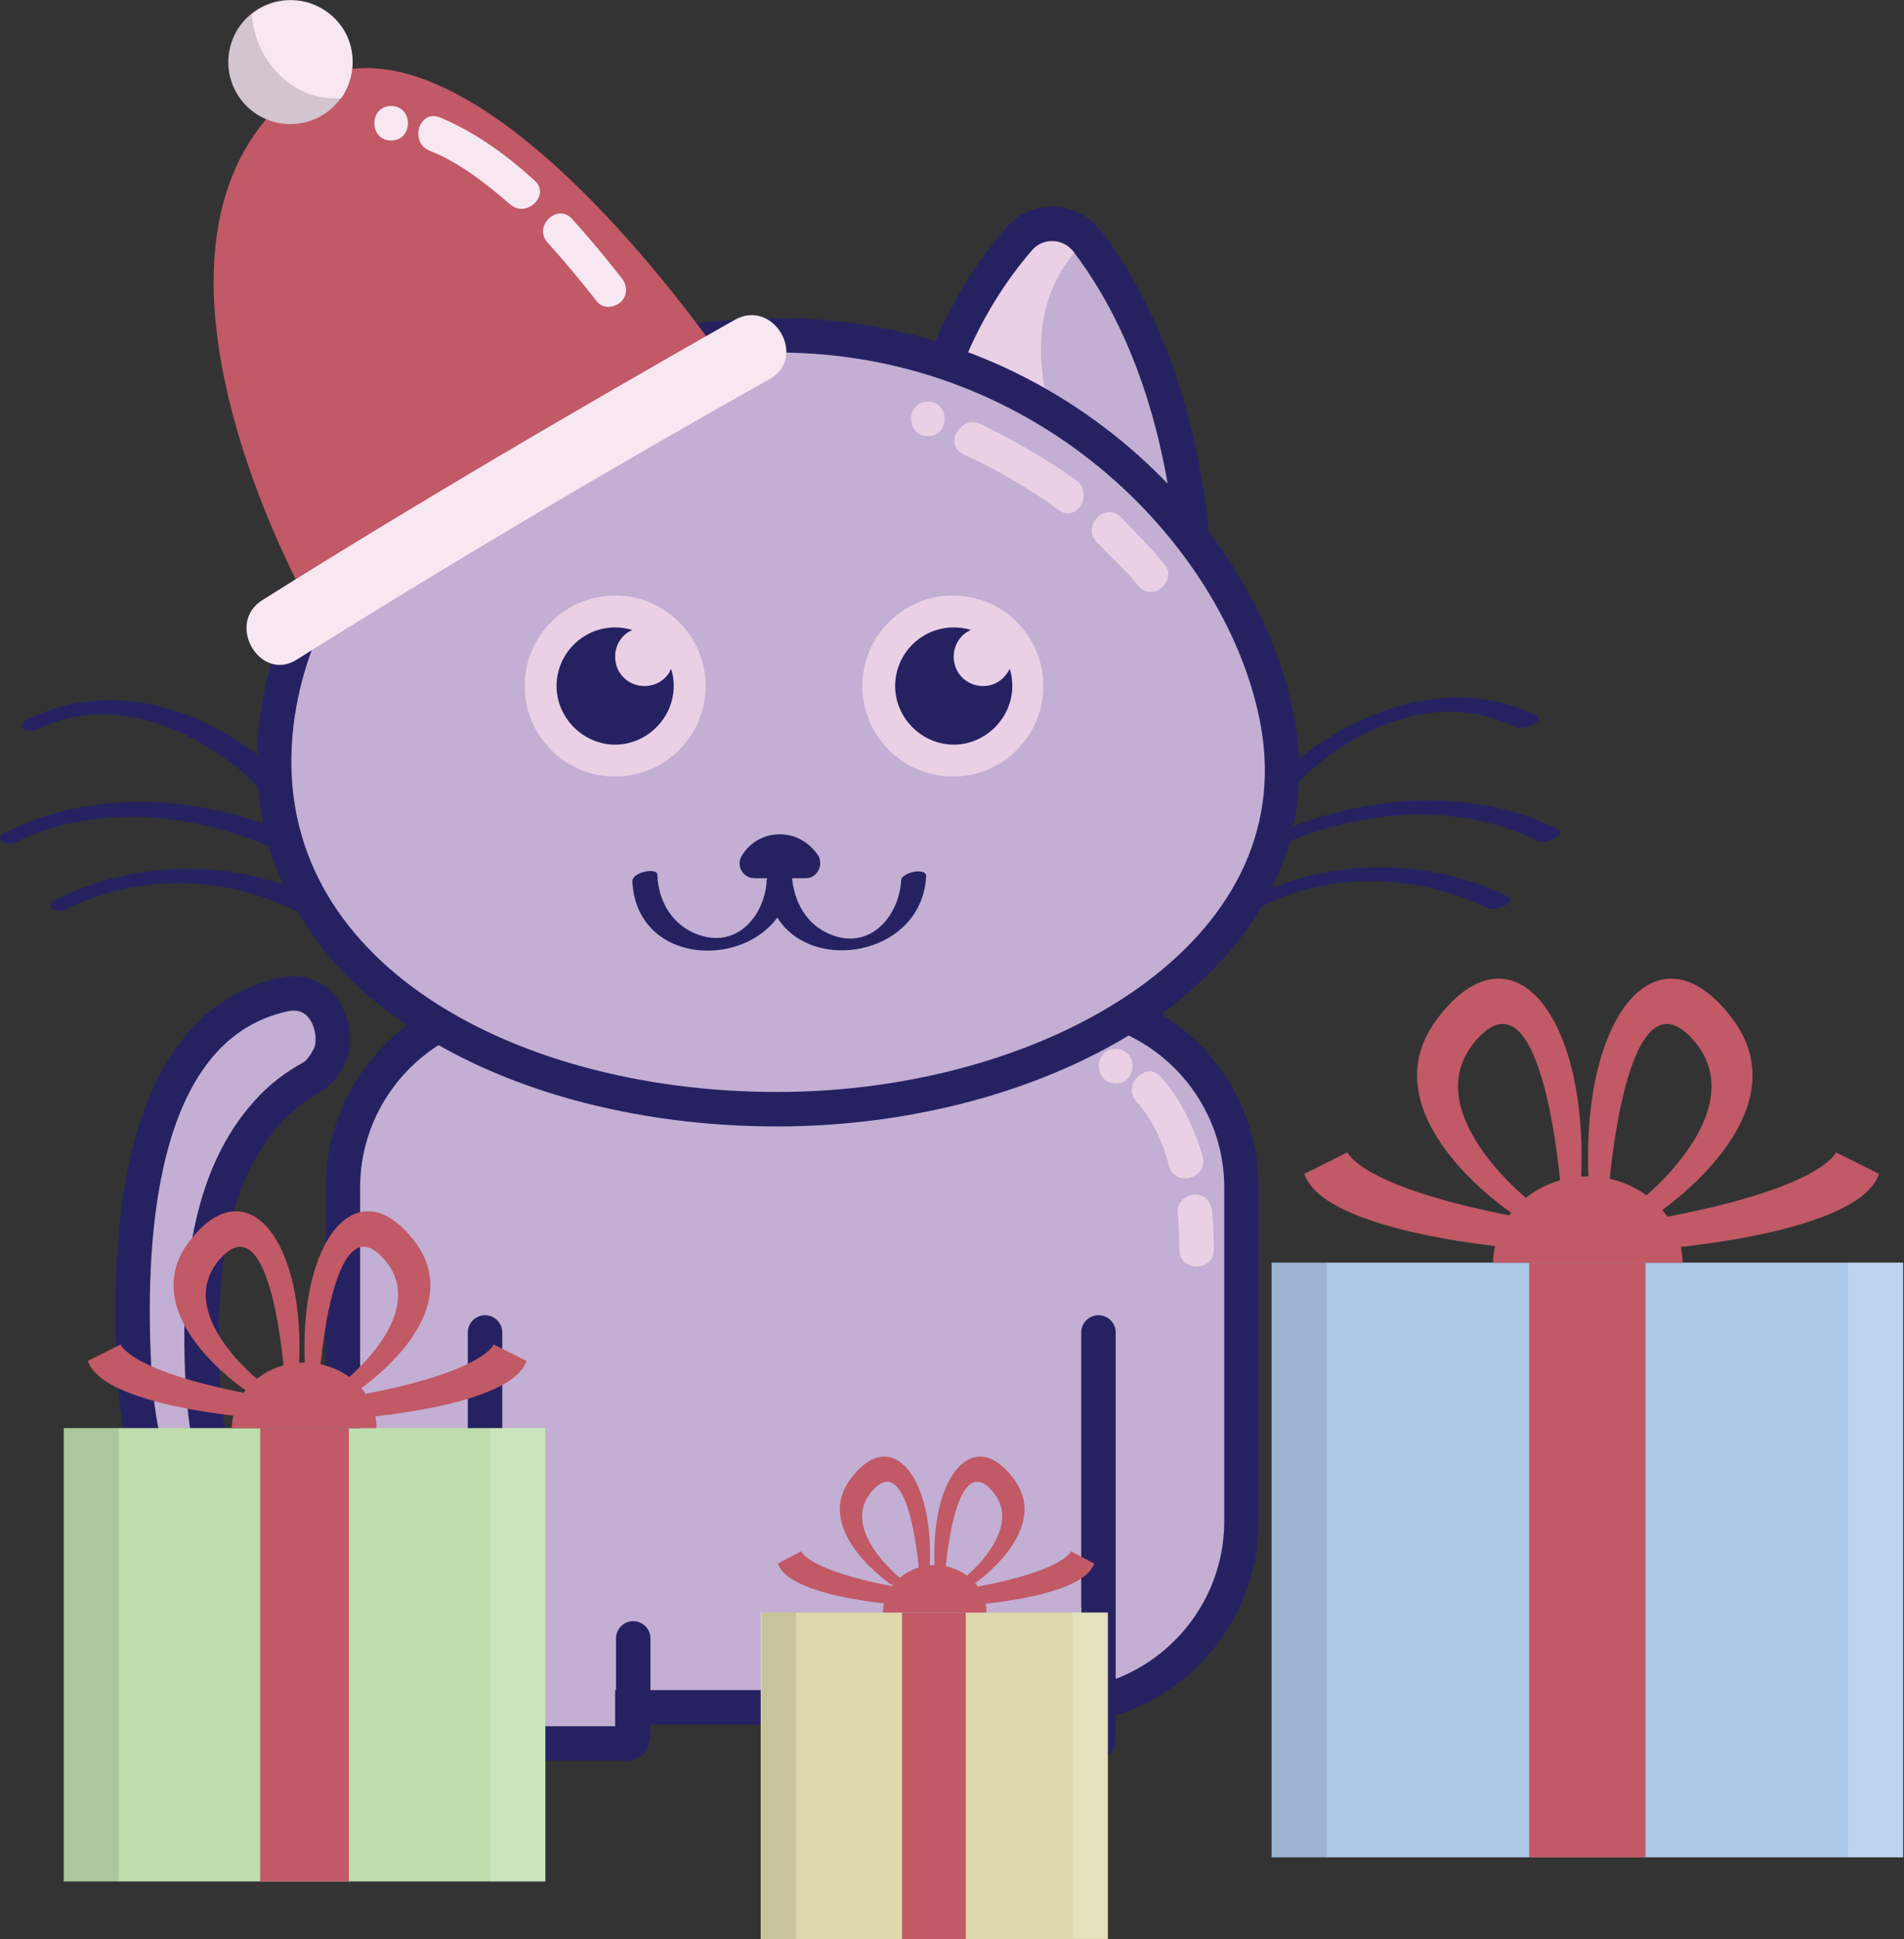<?xml version="1.0" encoding="utf-8"?>
<!-- Generator: Adobe Illustrator 19.0.0, SVG Export Plug-In . SVG Version: 6.00 Build 0)  -->
<svg version="1.1" id="Layer_1" xmlns="http://www.w3.org/2000/svg" xmlns:xlink="http://www.w3.org/1999/xlink" x="0px" y="0px"
	 viewBox="0 0 221 225" style="enable-background:new 0 0 221 225;" xml:space="preserve">
<rect x="0" y="0" width="221" height="225" fill="#333333" stroke="none"/>
<style type="text/css">
	.st0{fill:#C2AFD3;stroke:#262262;stroke-width:4;stroke-miterlimit:10;}
	.st1{fill:#C2AFD3;}
	.st2{fill:#EAD0E5;}
	.st3{fill:none;stroke:#262262;stroke-width:4;stroke-miterlimit:10;}
	.st4{fill:#3C2415;}
	.st5{fill:#262262;}
	.st6{fill:#C15966;}
	.st7{fill:#F7E7F1;}
	.st8{fill:#D2C5CE;}
	.st9{fill:#ADC7E8;}
	.st10{fill:#BDDEAC;}
	.st11{fill:#DDD9AC;}
	.st12{fill:none;}
	.st13{opacity:0.2;fill:#FFFFFF;}
	.st14{opacity:0.1;}
</style>
<g id="XMLID_47_">
	<g id="XMLID_288_">
		<path id="XMLID_289_" class="st0" d="M38.7,181.5C37.9,181.7,39.9,181.5,38.7,181.5c-0.6,0-1.2,0.1-1.8,0c-1.3-0.1-3.4-0.5-5-1.5
			c-7.6-4.5-8.4-16-8.5-23.8c-0.1-9.2,1.1-19.9,7.6-27.1c1.5-1.7,3.2-3,5.2-4.1c0.6-0.3,1.4-1.2,2-2.4c1.3-2.5-0.3-8.3-5.3-7.2
			c-17.5,3.9-18.1,29.6-17.3,44c0.7,13.7,8,33.4,25.4,29.7C45.9,188.2,43.7,180.5,38.7,181.5L38.7,181.5z"/>
	</g>
	<path id="XMLID_287_" class="st0" d="M122.5,198.1H61.4c-11.9,0-21.6-9.7-21.6-21.6v-38.7c0-11.9,9.7-21.6,21.6-21.6h61.1
		c11.9,0,21.6,9.7,21.6,21.6v38.7C144.1,188.4,134.4,198.1,122.5,198.1z"/>
	<path id="XMLID_286_" class="st1" d="M40.3,77.2c0,0-2.7-29.2,12.5-49.2c2-2.6,5.8-2.7,7.9-0.3c7.2,8.3,10,17.6,11.1,22.6
		c0.5,2.1-0.3,4.2-2,5.5L41.4,77.2"/>
	<path id="XMLID_285_" class="st2" d="M71.8,50.3c-1.1-4.9-4-14.3-11.1-22.6c-2.1-2.4-5.7-2.3-7.8,0.1c3.8,3.7,6.5,9.2,4.7,18
		c-2.1,10.5-9.4,23.7-16.9,31.4h0.7l28.4-21.4C71.5,54.5,72.3,52.3,71.8,50.3z"/>
	<path id="XMLID_284_" class="st1" d="M138.7,77.2c0,0,2.7-29.2-12.5-49.2c-2-2.6-5.8-2.7-7.9-0.3c-7.2,8.3-10,17.6-11.1,22.6
		c-0.5,2.1,0.3,4.2,2,5.5l28.4,21.4"/>
	<path id="XMLID_283_" class="st2" d="M107.2,50.3c1.1-4.9,4-14.3,11.1-22.6c2.1-2.4,5.7-2.3,7.8,0.1c-3.8,3.7-6.5,9.2-4.7,18
		c2.1,10.5,9.4,23.7,16.9,31.4h-0.7l-28.4-21.4C107.5,54.5,106.7,52.3,107.2,50.3z"/>
	<path id="XMLID_282_" class="st3" d="M138.7,77.2c0,0,2.7-29.2-12.5-49.2c-2-2.6-5.8-2.7-7.9-0.3c-7.2,8.3-10,17.6-11.1,22.6
		c-0.5,2.1,0.3,4.2,2,5.5l28.4,21.4"/>
	<path id="XMLID_281_" class="st3" d="M40.3,77.2c0,0-2.7-29.2,12.5-49.2c2-2.6,5.8-2.7,7.9-0.3c7.2,8.3,10,17.6,11.1,22.6
		c0.5,2.1-0.3,4.2-2,5.5L41.4,77.2"/>
	<path id="XMLID_280_" class="st0" d="M148.3,83.8c4.9,27-26,44.9-58.1,44.9s-61.6-16.4-58.1-44.9c2.8-22.7,26-44.9,58.1-44.9
		S144.5,62.9,148.3,83.8z"/>
	<circle id="XMLID_279_" class="st4" cx="110.6" cy="79" r="4.7"/>
	<circle id="XMLID_278_" class="st2" cx="71.4" cy="79.6" r="10.5"/>
	<g id="XMLID_276_">
		<path id="XMLID_277_" class="st5" d="M104.6,102.1c-0.2,4.1-3.5,8.1-8,6.4c-3-1.1-4.5-3.9-4.7-7c0-0.8-3-0.3-2.9,0.8
			c0.6,11.3,17.9,10.1,18.5-0.6C107.6,100.6,104.7,101.2,104.6,102.1L104.6,102.1z"/>
	</g>
	<g id="XMLID_274_">
		<path id="XMLID_275_" class="st5" d="M89,102.1c-0.2,4-3.3,7.9-7.8,6.4c-3.1-1-4.8-3.9-4.9-7c0-0.9-3-0.3-2.9,0.8
			c0.6,11.3,17.9,10.2,18.5-0.6C92,100.6,89.1,101.2,89,102.1L89,102.1z"/>
	</g>
	<path id="XMLID_273_" class="st5" d="M74.8,79.6c-1.9,0-3.4-1.5-3.4-3.4c0-1.4,0.8-2.6,2-3.1c-0.6-0.2-1.3-0.3-2-0.3
		c-3.8,0-6.8,3.1-6.8,6.8s3.1,6.8,6.8,6.8s6.8-3.1,6.8-6.8c0-0.7-0.1-1.4-0.3-2C77.4,78.8,76.2,79.6,74.8,79.6z"/>
	<circle id="XMLID_272_" class="st2" cx="110.6" cy="79.6" r="10.5"/>
	<path id="XMLID_271_" class="st5" d="M114.1,79.6c-1.9,0-3.4-1.5-3.4-3.4c0-1.4,0.8-2.6,2-3.1c-0.6-0.2-1.3-0.3-2-0.3
		c-3.8,0-6.8,3.1-6.8,6.8s3.1,6.8,6.8,6.8s6.8-3.1,6.8-6.8c0-0.7-0.1-1.4-0.3-2C116.6,78.8,115.5,79.6,114.1,79.6z"/>
	<path id="XMLID_270_" class="st5" d="M90.5,96.8c-1.9,0-3.5,1-4.4,2.5c-0.7,1.1,0.1,2.6,1.5,2.6h5.9c1.3,0,2.1-1.4,1.5-2.6
		C94,97.8,92.4,96.8,90.5,96.8z"/>
	<g id="XMLID_263_">
		<g id="XMLID_134_">
			<path id="XMLID_138_" class="st2" d="M127.3,62.9c1.5,1.6,3.2,3.1,4.6,4.8c0.6,0.9,1.7,1.3,2.7,0.7c0.8-0.5,1.4-1.9,0.7-2.7
				c-1.6-2.1-3.4-3.8-5.2-5.7C128.3,58.2,125.5,61,127.3,62.9L127.3,62.9z"/>
		</g>
	</g>
	<g id="XMLID_256_">
		<g id="XMLID_127_">
			<path id="XMLID_131_" class="st2" d="M111.8,52.7c3.9,1.8,7.6,3.9,11.1,6.5c2.1,1.5,4.1-2,2-3.5c-3.5-2.5-7.2-4.6-11.1-6.5
				C111.5,48.1,109.5,51.6,111.8,52.7L111.8,52.7z"/>
		</g>
	</g>
	<g id="XMLID_249_">
		<g id="XMLID_121_">
			<path id="XMLID_125_" class="st2" d="M107.7,50.6c2.6,0,2.6-4,0-4C105.1,46.6,105.1,50.6,107.7,50.6L107.7,50.6z"/>
		</g>
	</g>
	<g id="XMLID_242_">
		<g id="XMLID_106_">
			<path id="XMLID_111_" class="st5" d="M150.2,91.2c6.7-6.8,16.7-11.3,25.8-6.8c0.8,0.4,3.5-0.8,2.3-1.4
				c-10.5-5.1-22.7-0.1-30.5,7.7C146.7,91.9,149.5,91.9,150.2,91.2L150.2,91.2z"/>
		</g>
	</g>
	<g id="XMLID_235_">
		<g id="XMLID_100_">
			<path id="XMLID_104_" class="st5" d="M148.8,98c9.2-4.1,20.6-5,29.7-0.4c0.8,0.4,3.5-0.8,2.3-1.4c-10.2-5.1-23-3.9-33.2,0.7
				C145.8,97.6,147.5,98.5,148.8,98L148.8,98z"/>
		</g>
	</g>
	<g id="XMLID_228_">
		<g id="XMLID_94_">
			<path id="XMLID_98_" class="st5" d="M146.6,105.1c7.9-4,18.1-3.7,26.1,0.3c0.8,0.4,3.5-0.8,2.3-1.4c-9.4-4.6-20.8-4.5-30.2,0.3
				C143,105.1,145.6,105.6,146.6,105.1L146.6,105.1z"/>
		</g>
	</g>
	<g id="XMLID_221_">
		<g id="XMLID_88_">
			<path id="XMLID_92_" class="st5" d="M31.4,88.1c1.1,0,3.1-1.6,1.1-1.6C31.5,86.5,29.5,88.1,31.4,88.1L31.4,88.1z"/>
		</g>
	</g>
	<g id="XMLID_214_">
		<g id="XMLID_82_">
			<path id="XMLID_86_" class="st5" d="M32.3,98.2c1.1,0,3.1-1.6,1.1-1.6C32.3,96.6,30.3,98.2,32.3,98.2L32.3,98.2z"/>
		</g>
	</g>
	<g id="XMLID_207_">
		<g id="XMLID_76_">
			<path id="XMLID_80_" class="st5" d="M34.8,105.5c1.1,0,3.1-1.6,1.1-1.6C34.8,103.9,32.8,105.5,34.8,105.5L34.8,105.5z"/>
		</g>
	</g>
	<g id="XMLID_200_">
		<g id="XMLID_70_">
			<path id="XMLID_74_" class="st5" d="M33.4,90.7c-7.8-7.9-19.6-12.4-30.1-7.3c-1.8,0.9-0.1,1.8,1.1,1.2c9.2-4.5,19.6,0.5,26.2,7.3
				C31.4,92.5,34.1,91.4,33.4,90.7L33.4,90.7z"/>
		</g>
	</g>
	<g id="XMLID_193_">
		<g id="XMLID_64_">
			<path id="XMLID_68_" class="st5" d="M34,96.9c-10.3-4.6-23-5.5-33.2-0.4c-1.8,0.9-0.1,1.8,1.1,1.2c9.1-4.5,20.6-3.4,29.7,0.7
				C32.5,98.7,35.2,97.5,34,96.9L34,96.9z"/>
		</g>
	</g>
	<g id="XMLID_186_">
		<g id="XMLID_58_">
			<path id="XMLID_62_" class="st5" d="M36.5,104.2c-9.3-4.7-20.7-4.4-29.9,0.1c-1.8,0.9-0.1,1.8,1.1,1.2c8.2-4.1,18.2-4,26.4,0.1
				C35,106,37.7,104.8,36.5,104.2L36.5,104.2z"/>
		</g>
	</g>
	<g id="XMLID_184_">
		<path id="XMLID_185_" class="st5" d="M56.3,203.5L56.3,203.5c-1.1,0-2-0.9-2-2v-46.9c0-1.1,0.9-2,2-2h0c1.1,0,2,0.9,2,2v46.9
			C58.3,202.6,57.5,203.5,56.3,203.5z"/>
	</g>
	<g id="XMLID_182_">
		<path id="XMLID_183_" class="st5" d="M127.5,203.5L127.5,203.5c-1.1,0-2-0.9-2-2v-46.9c0-1.1,0.9-2,2-2l0,0c1.1,0,2,0.9,2,2v46.9
			C129.5,202.6,128.6,203.5,127.5,203.5z"/>
	</g>
	<g id="XMLID_180_">
		<path id="XMLID_181_" class="st5" d="M73.5,203.5L73.5,203.5c-1.1,0-2-0.9-2-2v-11.4c0-1.1,0.9-2,2-2l0,0c1.1,0,2,0.9,2,2v11.4
			C75.5,202.6,74.6,203.5,73.5,203.5z"/>
	</g>
	<g id="XMLID_178_">
		<path id="XMLID_179_" class="st5" d="M110.4,203.5L110.4,203.5c-1.1,0-2-0.9-2-2v-11.4c0-1.1,0.9-2,2-2l0,0c1.1,0,2,0.9,2,2v11.4
			C112.4,202.6,111.5,203.5,110.4,203.5z"/>
	</g>
	<rect id="XMLID_177_" x="58.3" y="186.5" class="st1" width="13.1" height="13.8"/>
	<rect id="XMLID_176_" x="112.4" y="186.5" class="st1" width="13.1" height="13.8"/>
	<g id="XMLID_174_">
		<path id="XMLID_175_" class="st5" d="M54.3,202.3L54.3,202.3c0-1.1,1.2-2,2.7-2h15.6c1.5,0,2.7,0.9,2.7,2l0,0c0,1.1-1.2,2-2.7,2
			H57.1C55.6,204.3,54.3,203.4,54.3,202.3z"/>
	</g>
	<g id="XMLID_172_">
		<path id="XMLID_173_" class="st5" d="M108.4,202.3L108.4,202.3c0-1.1,1.2-2,2.7-2h15.6c1.5,0,2.7,0.9,2.7,2l0,0c0,1.1-1.2,2-2.7,2
			h-15.6C109.6,204.3,108.4,203.4,108.4,202.3z"/>
	</g>
	<g id="XMLID_165_">
		<g id="XMLID_52_">
			<path id="XMLID_56_" class="st2" d="M136.7,140.6c0.1,1.5,0.2,2.9,0.2,4.4c0,2.6,4,2.6,4,0c0-1.5-0.1-3-0.2-4.4
				c-0.1-1.1-0.8-2-2-2C137.7,138.6,136.6,139.5,136.7,140.6L136.7,140.6z"/>
		</g>
	</g>
	<g id="XMLID_148_">
		<g id="XMLID_42_">
			<path id="XMLID_50_" class="st2" d="M131.9,127.8c1.9,2.1,3.1,4.8,3.8,7.5c0.7,2.5,4.6,1.4,3.9-1.1c-1-3.4-2.5-6.6-4.9-9.3
				C133,123.1,130.2,125.9,131.9,127.8L131.9,127.8z"/>
		</g>
	</g>
	<g id="XMLID_132_">
		<g id="XMLID_30_">
			<path id="XMLID_34_" class="st2" d="M129.5,125.7c2.6,0,2.6-4,0-4C126.9,121.7,126.9,125.7,129.5,125.7L129.5,125.7z"/>
		</g>
	</g>
</g>
<path id="XMLID_45_" class="st6" d="M36.2,70.8c0,0-22.9-39.8-3.8-58.6s51.9,30.1,51.9,30.1L36.2,70.8z"/>
<g id="XMLID_44_">
	<g id="XMLID_36_">
		<path id="XMLID_40_" class="st7" d="M85.3,37.1C66.8,47.6,48.5,58.3,30.5,69.6c-4.4,2.7-0.3,9.7,4,6.9
			c18-11.3,36.3-22.1,54.8-32.5C93.8,41.5,89.8,34.6,85.3,37.1L85.3,37.1z"/>
	</g>
</g>
<circle id="XMLID_46_" class="st8" cx="33.7" cy="7.2" r="7.2"/>
<g id="XMLID_107_">
	<rect id="XMLID_113_" x="147.6" y="146.5" class="st9" width="73.3" height="69"/>
	<rect id="XMLID_119_" x="177.5" y="146.5" class="st6" width="13.5" height="69"/>
	<path id="XMLID_151_" class="st6" d="M195.3,146.5c-0.1-5.5-5-10-11-10s-10.9,4.5-11,10H195.3z"/>
	<path id="XMLID_143_" class="st6" d="M192.8,144.9c0,0,23-1.7,25.3-8.7l-5-2.5c0,0-1.5,4.2-20.8,7.7L192.8,144.9z"/>
	<path id="XMLID_152_" class="st6" d="M176.7,144.9c0,0-23-1.7-25.3-8.7l5-2.5c0,0,1.5,4.2,20.8,7.7L176.7,144.9z"/>
	<path id="XMLID_153_" class="st6" d="M175.4,140.7c0,0-17.1-11.4-8.5-22.6c8.6-11.3,17.6-0.3,16.6,19.1l-2.3,1.1
		c0,0-1.9-26.1-9.6-17.9s5.9,18.9,5.9,18.9L175.4,140.7z"/>
	<path id="XMLID_154_" class="st6" d="M192.5,140.7c0,0,17.1-11.4,8.5-22.6c-8.6-11.3-17.6-0.3-16.6,19.1l2.3,1.1
		c0,0,1.9-26.1,9.6-17.9s-5.9,18.9-5.9,18.9L192.5,140.7z"/>
</g>
<g id="XMLID_156_">
	<rect id="XMLID_309_" x="7.4" y="165.7" class="st10" width="55.9" height="52.6"/>
	<rect id="XMLID_308_" x="30.2" y="165.7" class="st6" width="10.3" height="52.6"/>
	<path id="XMLID_307_" class="st6" d="M43.7,165.7c0-4.2-3.8-7.6-8.4-7.6s-8.3,3.4-8.4,7.6H43.7z"/>
	<path id="XMLID_306_" class="st6" d="M41.8,164.5c0,0,17.6-1.3,19.3-6.6l-3.8-1.9c0,0-1.1,3.2-15.8,5.9L41.8,164.5z"/>
	<path id="XMLID_305_" class="st6" d="M29.5,164.5c0,0-17.6-1.3-19.3-6.6l3.8-1.9c0,0,1.1,3.2,15.8,5.9L29.5,164.5z"/>
	<path id="XMLID_157_" class="st6" d="M28.5,161.3c0,0-13.1-8.7-6.5-17.3c6.6-8.6,13.5-0.2,12.7,14.6l-1.7,0.9
		c0,0-1.4-19.9-7.3-13.6c-5.9,6.3,4.5,14.4,4.5,14.4L28.5,161.3z"/>
	<path id="XMLID_310_" class="st6" d="M41.6,161.3c0,0,13.1-8.7,6.5-17.3c-6.6-8.6-13.5-0.2-12.7,14.6l1.7,0.9
		c0,0,1.4-19.9,7.3-13.6c5.9,6.3-4.5,14.4-4.5,14.4L41.6,161.3z"/>
</g>
<g id="XMLID_318_">
	<rect id="XMLID_325_" x="88.3" y="187.1" class="st11" width="40.3" height="37.9"/>
	<rect id="XMLID_324_" x="104.7" y="187.1" class="st6" width="7.4" height="37.9"/>
	<path id="XMLID_323_" class="st6" d="M114.5,187.1c0-3-2.7-5.5-6-5.5c-3.3,0-6,2.5-6,5.5H114.5z"/>
	<path id="XMLID_322_" class="st6" d="M113.1,186.2c0,0,12.7-0.9,13.9-4.8l-2.7-1.4c0,0-0.8,2.3-11.4,4.2L113.1,186.2z"/>
	<path id="XMLID_321_" class="st6" d="M104.2,186.2c0,0-12.7-0.9-13.9-4.8l2.7-1.4c0,0,0.8,2.3,11.4,4.2L104.2,186.2z"/>
	<path id="XMLID_320_" class="st6" d="M103.5,183.9c0,0-9.4-6.3-4.7-12.4c4.7-6.2,9.7-0.1,9.1,10.5l-1.2,0.6c0,0-1-14.3-5.3-9.8
		s3.2,10.4,3.2,10.4L103.5,183.9z"/>
	<path id="XMLID_319_" class="st6" d="M112.9,183.9c0,0,9.4-6.3,4.7-12.4c-4.7-6.2-9.7-0.1-9.1,10.5l1.2,0.6c0,0,1-14.3,5.3-9.8
		s-3.2,10.4-3.2,10.4L112.9,183.9z"/>
</g>
<g id="XMLID_327_">
	<g id="XMLID_24_">
		<path id="XMLID_28_" class="st7" d="M63.6,28.2c2,2.2,3.9,4.5,5.7,6.8c0.7,0.9,2.1,0.7,2.8,0c0.8-0.8,0.7-2,0-2.8
			c-1.8-2.3-3.7-4.6-5.7-6.8C64.7,23.5,61.8,26.3,63.6,28.2L63.6,28.2z"/>
	</g>
</g>
<g id="XMLID_326_">
	<g id="XMLID_18_">
		<path id="XMLID_22_" class="st7" d="M49.9,17.5c3.5,1.4,6.5,3.8,9.3,6.2c1.9,1.7,4.8-1.1,2.8-2.8c-3.3-3-6.9-5.6-11-7.3
			C48.6,12.7,47.5,16.6,49.9,17.5L49.9,17.5z"/>
	</g>
</g>
<g id="XMLID_317_">
	<g id="XMLID_12_">
		<path id="XMLID_16_" class="st7" d="M45.4,16.3c2.6,0,2.6-4,0-4C42.8,12.3,42.8,16.3,45.4,16.3L45.4,16.3z"/>
	</g>
</g>
<path id="XMLID_330_" class="st12" d="M38.8,11.4c-5,0-9.1-4.2-9.7-9.7c-2.4,2-3.3,5.5-1.9,8.5c1.7,3.6,5.9,5.1,9.5,3.5
	c1.2-0.5,2.1-1.4,2.8-2.3C39.3,11.3,39,11.4,38.8,11.4z"/>
<path id="XMLID_331_" class="st7" d="M38.8,11.4c0.3,0,0.5,0,0.8,0c1.4-2,1.8-4.7,0.7-7.2c-1.7-3.6-5.9-5.1-9.5-3.5
	c-0.6,0.3-1.1,0.6-1.6,1C29.7,7.1,33.8,11.4,38.8,11.4z"/>
<rect id="XMLID_328_" x="214.5" y="146.5" class="st13" width="6.4" height="69"/>
<rect id="XMLID_342_" x="56.9" y="165.7" class="st13" width="6.4" height="52.6"/>
<rect id="XMLID_333_" x="124.5" y="187.1" class="st13" width="4" height="37.8"/>
<rect id="XMLID_329_" x="7.4" y="165.7" class="st14" width="6.4" height="52.6"/>
<rect id="XMLID_343_" x="147.6" y="146.5" class="st14" width="6.4" height="69"/>
<rect id="XMLID_336_" x="88.4" y="187.1" class="st14" width="4" height="37.9"/>
</svg>
